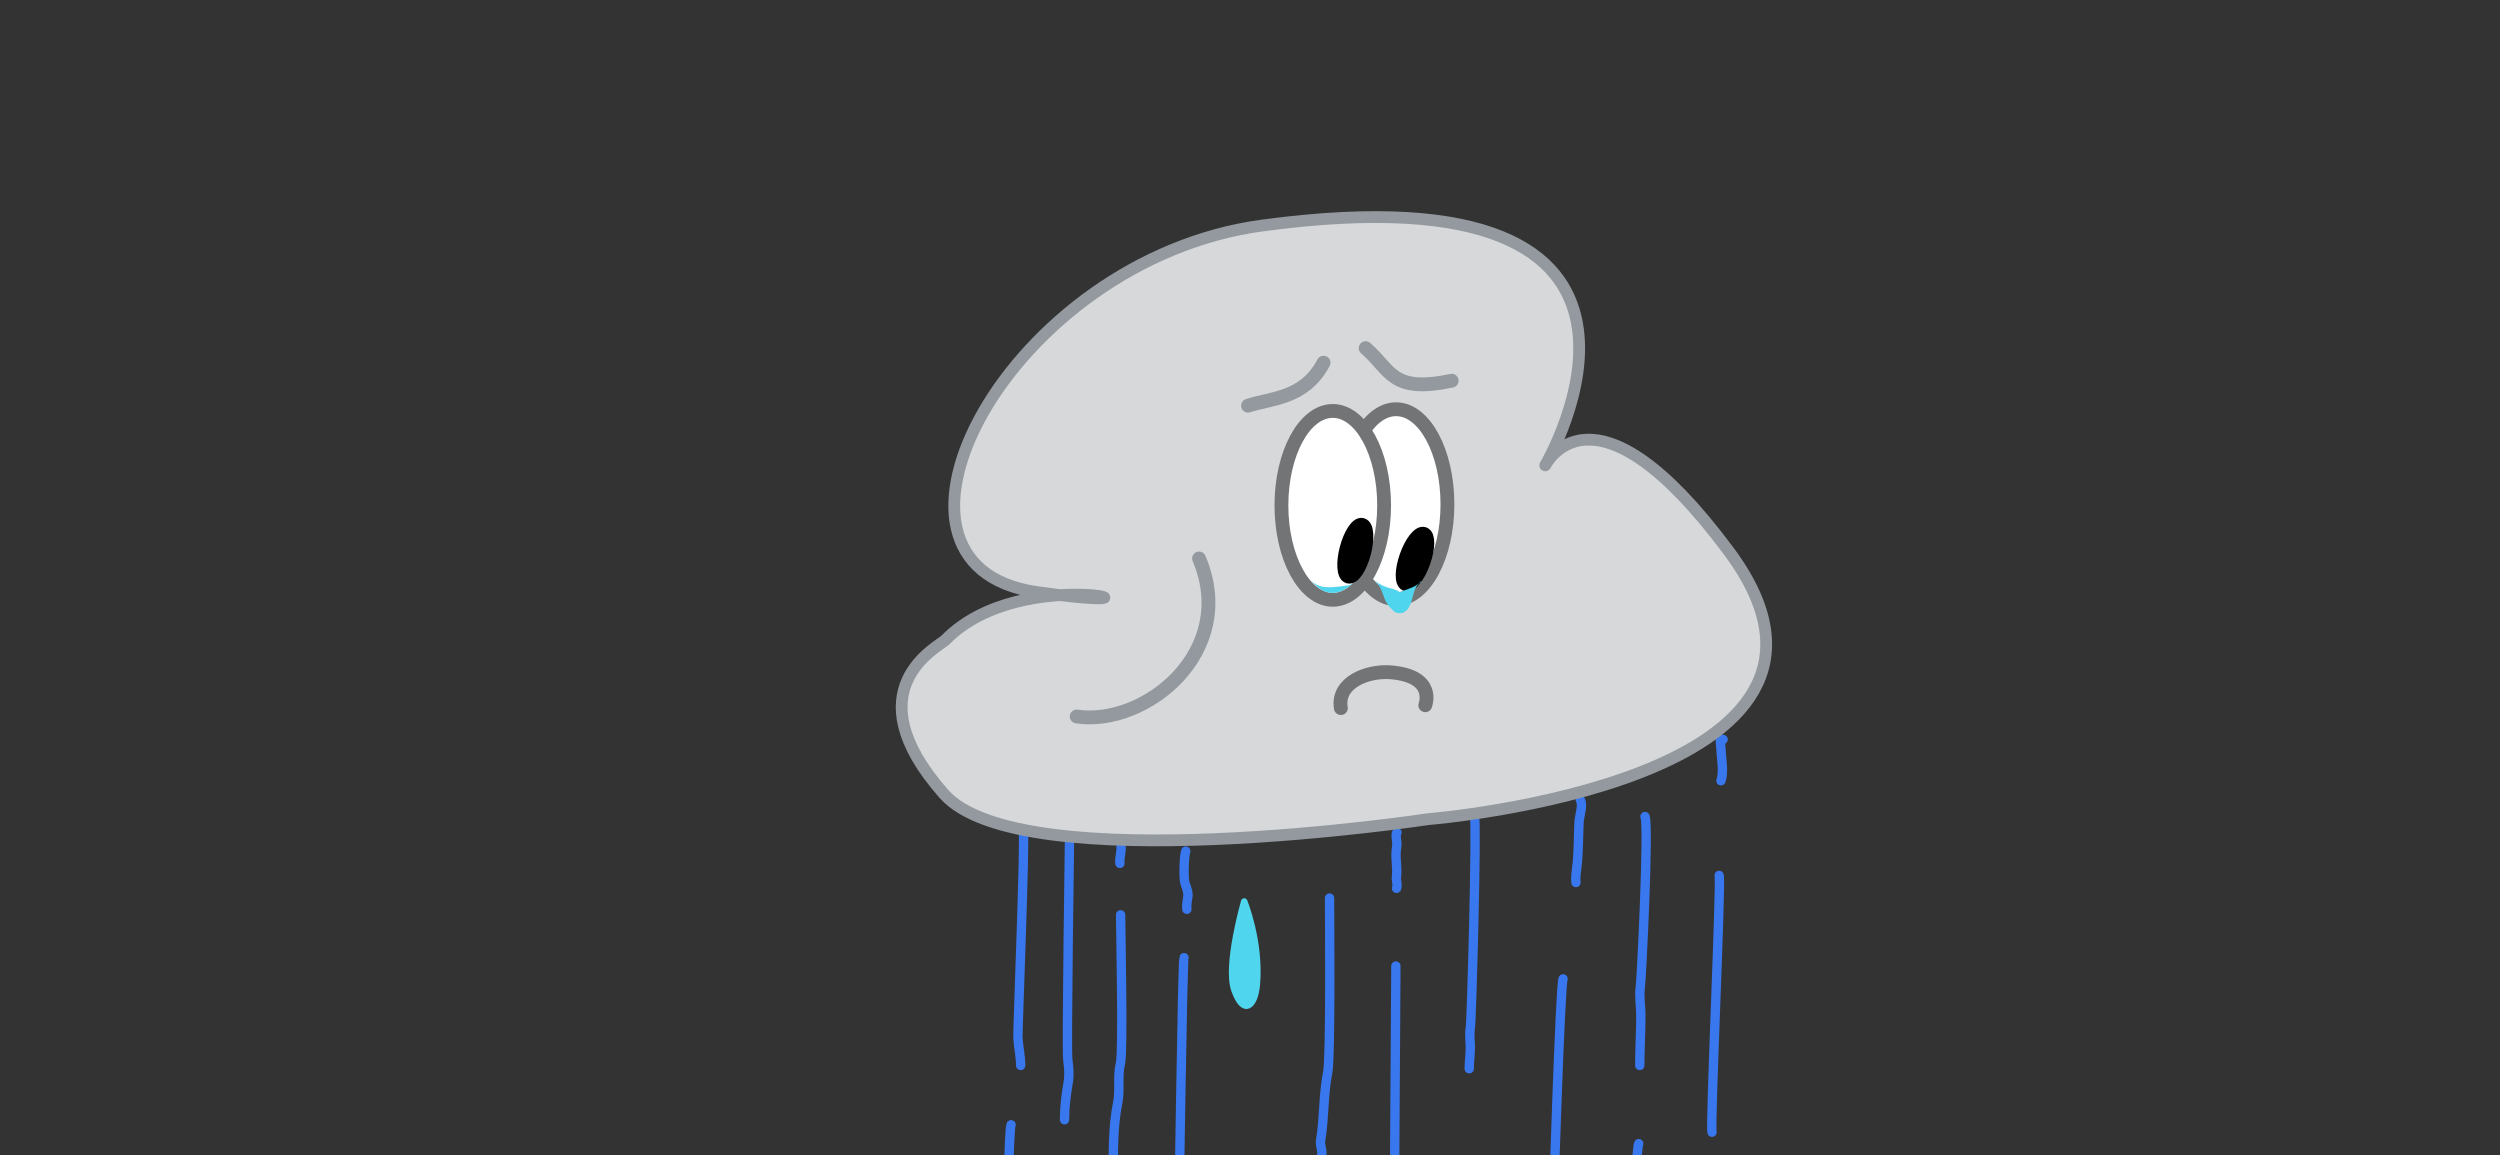 <?xml version="1.0" encoding="UTF-8" standalone="no"?>
<!DOCTYPE svg PUBLIC "-//W3C//DTD SVG 1.1//EN" "http://www.w3.org/Graphics/SVG/1.1/DTD/svg11.dtd">
<!-- Created with Vectornator (http://vectornator.io/) -->
<svg height="100%" stroke-miterlimit="10" style="fill-rule:nonzero;clip-rule:evenodd;stroke-linecap:round;stroke-linejoin:round;" version="1.1" viewBox="0 0 844 390" width="100%" xml:space="preserve" xmlns="http://www.w3.org/2000/svg" xmlns:vectornator="http://vectornator.io" xmlns:xlink="http://www.w3.org/1999/xlink">
<rect x="0" y="0" width="844" height="390" fill="#333333" stroke="none"/>
<defs/>
<g id="Layer-2" vectornator:layerName="Layer 2"/>
<g id="Layer-1" vectornator:layerName="Layer 1" visibility="hidden">
<path d="M316.037 139.392C316.037 125.215 326.097 115.568 336.426 108.19C340.924 104.978 344.909 102.489 350.637 102.012C354.072 101.725 357.8 103.123 361.141 103.865C365.98 104.941 371.753 104.87 375.969 107.881C384.471 113.954 391.107 128.423 391.107 138.775" fill="none" opacity="1" stroke="#000000" stroke-linecap="round" stroke-linejoin="round" stroke-width="4.669"/>
<path d="M390.18 134.758C390.908 133.302 393.192 133.359 394.814 133.214C399.127 132.829 403.462 132.762 407.789 132.596C412.078 132.431 416.293 133.833 420.455 134.758C425.246 135.823 430.37 136.402 434.975 138.157C454.097 145.441 473.584 159.178 462.47 181.407" fill="none" opacity="1" stroke="#000000" stroke-linecap="round" stroke-linejoin="round" stroke-width="4.669"/>
<path d="M422.618 194.073C419.871 194.073 424.831 191.438 425.089 191.293C426.093 190.728 427.131 190.225 428.179 189.748C429.397 189.194 430.636 188.684 431.886 188.204C439.681 185.205 447.023 183.83 455.365 183.57C466.611 183.218 479.451 184.448 489.038 190.984C495.893 195.658 500.939 202.882 507.883 207.048" fill="none" opacity="1" stroke="#000000" stroke-linecap="round" stroke-linejoin="round" stroke-width="4.669"/>
<path d="M269.388 177.7C264.217 176.407 268.904 170.188 270.006 167.814C272.186 163.119 277.089 158.486 281.127 155.457C295.756 144.486 309.614 140.616 327.776 140.01C333.398 139.823 339.31 139.599 344.458 142.173" fill="none" opacity="1" stroke="#000000" stroke-linecap="round" stroke-linejoin="round" stroke-width="4.669"/>
<path d="M289.777 178.936C286.829 173.038 272.924 179.171 268.77 181.407C255.441 188.584 252.122 204.641 249.616 218.17C249.042 221.273 247.529 226.861 249.307 229.909C251.312 233.345 257.059 233.673 260.429 234.234" fill="none" opacity="1" stroke="#000000" stroke-linecap="round" stroke-linejoin="round" stroke-width="4.669"/>
<path d="M288.542 216.007C286.382 211.688 278.528 223.244 277.42 225.275C274.569 230.503 275.228 235.966 274.331 241.649C273.544 246.634 271.81 252.848 274.022 257.713C279.141 268.975 292.684 270.076 303.37 272.542C308.466 273.718 313.262 275.845 318.508 276.249C321.814 276.503 324.438 273.777 327.467 273.777" fill="none" opacity="1" stroke="#000000" stroke-linecap="round" stroke-linejoin="round" stroke-width="4.669"/>
<path d="M340.133 255.242C339.721 256.065 339.043 256.804 338.898 257.713C338.211 262.003 336.393 266.533 337.662 270.688C339.539 276.837 343.672 282.18 347.857 287.061C348.882 288.258 350.937 287.729 352.49 287.988C353.41 288.142 354.339 288.264 355.271 288.297C357.226 288.367 359.185 288.345 361.141 288.297C372.593 288.018 391.625 284.999 400.066 276.558" fill="none" opacity="1" stroke="#000000" stroke-linecap="round" stroke-linejoin="round" stroke-width="4.669"/>
<path d="M508.192 207.975C512.676 216.944 512.04 231.094 503.867 237.633C498.607 241.84 491.511 243.006 486.258 247.209" fill="none" opacity="1" stroke="#000000" stroke-linecap="round" stroke-linejoin="round" stroke-width="4.669"/>
<path d="M400.993 262.965C400.89 263.48 400.617 263.989 400.684 264.51C401.136 268.036 400.157 272.372 402.537 275.013C408.179 281.274 415.872 285.433 423.236 289.533C425.134 290.59 427.555 290.011 429.723 290.151C430.751 290.217 431.788 290.251 432.813 290.151C442.67 289.189 448.626 287.506 456.6 281.81" fill="none" opacity="1" stroke="#000000" stroke-linecap="round" stroke-linejoin="round" stroke-width="4.669"/>
<path d="M474.209 236.397C474.415 236.5 474.739 236.493 474.827 236.706C476.306 240.255 478.009 243.765 478.843 247.518C480.082 253.092 480.739 258.806 481.006 264.51C481.097 266.447 478.419 270.046 477.299 271.615C472.724 278.019 465.935 284.996 458.454 287.988" fill="none" opacity="1" stroke="#000000" stroke-linecap="round" stroke-linejoin="round" stroke-width="4.669"/>
<path d="M260.429 236.397C265.171 237.345 268.436 236.814 273.095 235.779" fill="none" opacity="1" stroke="#000000" stroke-linecap="round" stroke-linejoin="round" stroke-width="4.669"/>
<path d="M319.435 273.777C326.214 278.297 333.361 273.556 339.824 270.997C340.515 270.724 341.06 270.173 341.678 269.761" fill="none" opacity="1" stroke="#000000" stroke-linecap="round" stroke-linejoin="round" stroke-width="4.669"/>
</g>
<g id="Layer-3" vectornator:layerName="Layer 3" visibility="hidden">
<path d="M317.367 138.461C317.367 138.461 322.244 105.35 351.76 102.658C382.389 99.863 390.971 131.605 390.971 131.605" fill="none" opacity="1" stroke="#adb5bd" stroke-linecap="butt" stroke-linejoin="round" stroke-width="4.669"/>
<path d="M390.52 130.281C390.52 130.281 434.988 130.128 457.982 151.815C471.233 164.313 464.908 182.383 464.908 182.383" fill="none" opacity="1" stroke="#adb5bd" stroke-linecap="butt" stroke-linejoin="round" stroke-width="4.669"/>
<path d="M423.649 192.623C423.649 192.623 468.04 171.239 496.832 196.086C537.489 231.172 486.894 246.23 486.894 246.23" fill="none" opacity="1" stroke="#adb5bd" stroke-linecap="butt" stroke-linejoin="round" stroke-width="4.669"/>
<path d="M471.801 227.979C471.801 227.979 513.436 261.458 456.862 285.736C407.583 306.883 384.807 262.259 384.807 262.259" fill="none" opacity="1" stroke="#adb5bd" stroke-linecap="butt" stroke-linejoin="round" stroke-width="4.669"/>
<path d="M285.227 216.511C285.227 216.511 258.572 272.867 312.77 278.452C388.749 286.281 392.606 248.243 392.606 248.243" fill="none" opacity="1" stroke="#adb5bd" stroke-linecap="butt" stroke-linejoin="round" stroke-width="4.669"/>
<path d="M290.05 175.895C290.05 175.895 248.164 177.672 253.114 219.938C254.305 230.104 273.549 236.82 280.657 226.919" fill="none" opacity="1" stroke="#adb5bd" stroke-linecap="butt" stroke-linejoin="round" stroke-width="4.669"/>
<path d="M266.949 181.988C266.949 181.988 268.472 153.302 296.269 144.925C317.834 138.426 344.882 139.848 344.882 139.848" fill="none" opacity="1" stroke="#adb5bd" stroke-linecap="butt" stroke-linejoin="round" stroke-width="4.669"/>
</g>
<clipPath id="ArtboardFrame">
<rect height="390" width="844" x="0" y="0"/>
</clipPath>
<g clip-path="url(#ArtboardFrame)" id="Layer-9-copy-copy-copy-copy" vectornator:layerName="Layer 9 copy copy copy copy">
<path d="M335.688 488.28C336.399 486.858 333.451 531.688 333.327 532.559C332.765 536.486 332.709 540.641 332.709 544.607C332.709 555.268 330.855 565.631 330.855 576.118" fill="none" opacity="1" stroke="#3977ee" stroke-linecap="round" stroke-linejoin="round" stroke-width="3.153"/>
<path d="M330.237 591.874C329.04 594.269 330.145 597.23 330.237 599.906C330.309 601.975 330.546 604.011 330.546 606.085C330.546 618.451 330.855 630.544 330.855 642.848" fill="none" opacity="1" stroke="#3977ee" stroke-linecap="round" stroke-linejoin="round" stroke-width="3.153"/>
<path d="M350.936 548.006C350.936 557.289 353.01 566.89 352.171 576.118C351.485 583.67 349.664 590.73 350.936 598.361C351.623 602.486 349.361 608.805 351.245 612.572" fill="none" opacity="1" stroke="#3977ee" stroke-linecap="round" stroke-linejoin="round" stroke-width="3.153"/>
<path d="M370.557 519.341C370.557 526.089 370.097 548.092 370.707 554.802C371.03 558.349 371.77 562.363 371.325 565.924C369.845 577.765 370.089 590.057 370.089 602.069" fill="none" opacity="1" stroke="#3977ee" stroke-linecap="round" stroke-linejoin="round" stroke-width="3.153"/>
<path d="M370.089 624.621C369.188 627.324 369.78 635.143 369.78 638.522C369.78 639.73 369.163 644.965 369.163 644.083" fill="none" opacity="1" stroke="#3977ee" stroke-linecap="round" stroke-linejoin="round" stroke-width="3.153"/>
<path d="M351.862 631.726C350.708 635.188 352.171 638.968 352.171 642.539" fill="none" opacity="1" stroke="#3977ee" stroke-linecap="round" stroke-linejoin="round" stroke-width="3.153"/>
<path d="M391.406 569.631C392.192 571.991 391.51 574.591 391.715 577.045C392.047 581.029 391.839 585.149 392.332 589.093C393.327 597.05 392.641 605.458 392.641 613.499C392.641 615.849 392.255 618.593 392.641 620.913C393.131 623.849 392.234 627.316 392.95 630.181C393.848 633.771 394.186 638.151 394.186 641.921" fill="none" opacity="1" stroke="#3977ee" stroke-linecap="round" stroke-linejoin="round" stroke-width="3.153"/>
<path d="M413.24 499.63C411.42 503.272 413.031 543.717 413.031 547.697C413.031 559.174 413.031 570.707 413.031 581.988" fill="none" opacity="1" stroke="#3977ee" stroke-linecap="round" stroke-linejoin="round" stroke-width="3.153"/>
<path d="M441.452 533.795C441.452 539.058 440.803 544.661 441.452 549.859C441.729 552.072 442.136 554.72 441.761 556.965C440.8 562.73 442.479 570.16 441.144 575.501C439.672 581.385 440.526 586.661 440.526 592.801C440.526 599.245 439.908 605.486 439.908 611.954" fill="none" opacity="1" stroke="#3977ee" stroke-linecap="round" stroke-linejoin="round" stroke-width="3.153"/>
<path d="M417.047 607.938C417.047 610.993 417.471 613.57 417.974 616.588C419.128 623.513 417.356 631.202 417.356 638.214" fill="none" opacity="1" stroke="#3977ee" stroke-linecap="round" stroke-linejoin="round" stroke-width="3.153"/>
<path d="M398.155 441.521C398.155 439.214 395.731 538.378 395.731 539.356C395.731 541.911 394.896 544.576 395.731 547.079" fill="none" opacity="1" stroke="#3977ee" stroke-linecap="round" stroke-linejoin="round" stroke-width="3.153"/>
<path d="M444.233 635.433C442.86 638.178 444.233 642.547 444.233 645.628" fill="none" opacity="1" stroke="#3977ee" stroke-linecap="round" stroke-linejoin="round" stroke-width="3.153"/>
<path d="M467.099 447.533C467.099 451.26 467.442 539.508 466.476 543.372C466.036 545.129 465.549 547.419 465.549 549.241" fill="none" opacity="1" stroke="#3977ee" stroke-linecap="round" stroke-linejoin="round" stroke-width="3.153"/>
<path d="M465.858 571.793C465.858 577.027 467.403 582.118 467.403 587.549C467.403 595.504 466.733 603.3 468.021 611.028C468.495 613.873 467.634 616.895 468.329 619.678C469.743 625.333 467.747 632.83 468.947 638.831C469.147 639.83 468.775 640.649 469.256 641.612" fill="none" opacity="1" stroke="#3977ee" stroke-linecap="round" stroke-linejoin="round" stroke-width="3.153"/>
<path d="M491.499 525.763C490.624 527.513 491.499 530.788 491.499 532.559C491.499 538.944 491.499 545.328 491.499 551.713C491.499 561.805 491.499 571.896 491.499 581.988C491.499 586.329 490.649 591.636 491.499 595.89C493.124 604.014 493.044 612.42 493.044 620.913" fill="none" opacity="1" stroke="#3977ee" stroke-linecap="round" stroke-linejoin="round" stroke-width="3.153"/>
<path d="M494.28 636.669C494.169 635.893 494.054 634.857 493.353 634.506C492.883 634.272 492.97 635.531 493.044 636.051C493.182 637.018 493.097 638.395 493.971 638.831C494.622 639.157 494.383 637.39 494.28 636.669Z" fill="none" opacity="1" stroke="#3977ee" stroke-linecap="round" stroke-linejoin="round" stroke-width="3.153"/>
<path d="M522.119 475.507C522.119 480.031 521.319 530.163 521.775 534.722C522.102 537.998 522.872 541.562 522.392 544.916C521.898 548.38 520.901 553.471 521.775 556.965C522.931 561.589 523.01 565.903 523.01 570.867" fill="none" opacity="1" stroke="#3977ee" stroke-linecap="round" stroke-linejoin="round" stroke-width="3.153"/>
<path d="M524.246 599.288C523.914 599.122 523.257 598.361 523.628 598.361C524.474 598.361 524.185 601.396 524.246 601.76C524.86 605.444 524.864 609.096 524.864 612.881C524.864 622.644 525.482 632.255 525.482 641.921" fill="none" opacity="1" stroke="#3977ee" stroke-linecap="round" stroke-linejoin="round" stroke-width="3.153"/>
<path d="M549.269 513.714C549.269 520.373 550.903 528.409 549.578 535.031C547.917 543.339 545.849 551.557 544.635 560.054C543.986 564.598 544.944 569.404 544.944 573.956C544.944 577.187 545.476 580.963 544.944 584.151C544.411 587.352 543.669 591.674 544.327 594.963C545.15 599.078 545.253 604.022 545.253 608.247" fill="none" opacity="1" stroke="#3977ee" stroke-linecap="round" stroke-linejoin="round" stroke-width="3.153"/>
<path d="M544.327 629.255C544.327 635.818 543.709 642.195 543.709 648.717" fill="none" opacity="1" stroke="#3977ee" stroke-linecap="round" stroke-linejoin="round" stroke-width="3.153"/>
<path d="M577.081 439.577C578.423 442.261 575.838 509.17 575.838 512.479C575.838 520.697 574.911 528.963 574.911 537.193C574.911 539.904 575.404 547.327 574.293 549.55" fill="none" opacity="1" stroke="#3977ee" stroke-linecap="round" stroke-linejoin="round" stroke-width="3.153"/>
<path d="M574.293 564.07C573.763 564.6 572.867 577.376 572.439 579.517C571.982 581.801 570.97 584.006 570.586 586.313C570.22 588.509 571.022 590.928 570.586 593.11C569.479 598.642 569.968 604.691 569.968 610.41C569.968 618.106 568.563 626.523 569.659 634.197C569.988 636.5 570.277 638.659 570.277 640.994" fill="none" opacity="1" stroke="#3977ee" stroke-linecap="round" stroke-linejoin="round" stroke-width="3.153"/>
<path d="M359.209 398.425C358.303 400.51 355.231 478.73 355.025 481.047C354.523 486.727 353.443 492.284 352.945 497.907" fill="#50d5ee" fill-rule="nonzero" opacity="1" stroke="#3977ee" stroke-linecap="round" stroke-linejoin="round" stroke-width="3.153"/>
<path d="M375.164 420.28C375.939 423.538 372.792 481.207 373.144 484.414C373.902 491.339 372.384 499.636 371.765 506.626" fill="#50d5ee" fill-rule="nonzero" opacity="1" stroke="#3977ee" stroke-linecap="round" stroke-linejoin="round" stroke-width="3.153"/>
<path d="M443.759 422.192C443.14 429.184 440.503 489.565 441.037 496.498C441.191 498.493 440.543 500.532 440.698 502.541C440.805 503.925 440.103 505.45 440.319 506.818C440.666 509.01 441.257 511.156 441.501 513.388C441.631 514.573 441.31 516.236 441.74 517.327" fill="#50d5ee" fill-rule="nonzero" opacity="1" stroke="#3977ee" stroke-linecap="round" stroke-linejoin="round" stroke-width="3.153"/>
<path d="M553.23 386.087C551.877 389.2 549.768 461.131 549.464 464.562C548.597 474.351 548.712 484.119 547.855 493.807" fill="#50d5ee" fill-rule="nonzero" opacity="1" stroke="#3977ee" stroke-linecap="round" stroke-linejoin="round" stroke-width="3.153"/>
<path d="M341.345 379.724C340.598 381.219 340.146 412.517 340.223 414.061C340.383 417.272 340.149 420.691 339.83 423.886C339.517 427.011 339.945 430.198 339.633 433.318C339.312 436.527 339.009 439.903 339.24 443.143C339.426 445.741 340.07 448.581 339.633 451.199C338.82 456.076 337.865 460.942 337.865 465.936" fill="#50d5ee" fill-rule="nonzero" opacity="1" stroke="#3977ee" stroke-linecap="round" stroke-linejoin="round" stroke-width="3.153"/>
<path d="M399.731 323.303C399.159 324.448 397.971 416.963 397.796 418.187C397.451 420.608 395.79 423.017 397.01 425.458" fill="#50d5ee" fill-rule="nonzero" opacity="1" stroke="#3977ee" stroke-linecap="round" stroke-linejoin="round" stroke-width="3.153"/>
<path d="M421.179 412.686C421.179 412.424 420.137 395.657 420.254 395.423C420.319 395.292 421.367 412.146 421.376 412.293C421.433 413.208 421.376 414.127 421.376 415.044C421.376 416.419 421.376 417.794 421.376 419.17C421.376 423.575 421.179 427.939 421.179 432.335C421.179 445.144 417.446 457.208 417.446 469.866" fill="#50d5ee" fill-rule="nonzero" opacity="1" stroke="#3977ee" stroke-linecap="round" stroke-linejoin="round" stroke-width="3.153"/>
<path d="M527.695 330.467C526.749 332.36 524.443 406.118 524.34 408.166C524.064 413.683 522.965 419.176 522.965 424.672" fill="#50d5ee" fill-rule="nonzero" opacity="1" stroke="#3977ee" stroke-linecap="round" stroke-linejoin="round" stroke-width="3.153"/>
<path d="M471.252 326.122C471.252 327.956 470.697 412.62 470.697 414.454" fill="#50d5ee" fill-rule="nonzero" opacity="1" stroke="#3977ee" stroke-linecap="round" stroke-linejoin="round" stroke-width="3.153"/>
<path d="M580.381 295.547C581.159 297.102 577.253 380.767 577.984 382.229" fill="#50d5ee" fill-rule="nonzero" opacity="1" stroke="#3977ee" stroke-linecap="round" stroke-linejoin="round" stroke-width="3.153"/>
<path d="M555.351 275.664C556.716 278.394 554.189 330.299 553.771 333.226C553.322 336.367 553.956 339.747 553.956 342.852C553.956 348.536 553.586 354.061 553.586 359.699" fill="none" opacity="1" stroke="#3977ee" stroke-linecap="round" stroke-linejoin="round" stroke-width="3.153"/>
<path d="M448.852 303.176C448.852 308.388 449.276 356.772 448.247 361.921C446.746 369.427 447.107 377.462 445.84 385.062C445.568 386.692 446.522 388.317 446.21 389.876C445.044 395.705 445.099 401.96 445.099 408.018" fill="none" opacity="1" stroke="#3977ee" stroke-linecap="round" stroke-linejoin="round" stroke-width="3.153"/>
<path d="M378.317 308.842C378.317 312.706 379.235 355.088 378.267 358.959C377.186 363.284 378.209 367.952 377.342 372.288C375.687 380.563 375.861 388.723 375.861 397.281" fill="none" opacity="1" stroke="#3977ee" stroke-linecap="round" stroke-linejoin="round" stroke-width="3.153"/>
<path d="M361.1 280.375C361.1 283.902 359.998 354.37 360.495 357.848C360.801 359.991 361.044 362.881 360.68 365.068C359.939 369.514 359.384 373.401 359.384 378.027" fill="none" opacity="1" stroke="#3977ee" stroke-linecap="round" stroke-linejoin="round" stroke-width="3.153"/>
<path d="M345.463 280.807C346.14 282.838 343.537 348.156 343.648 350.258C343.819 353.502 344.574 356.492 344.574 359.699" fill="none" opacity="1" stroke="#3977ee" stroke-linecap="round" stroke-linejoin="round" stroke-width="3.153"/>
<path d="M497.751 275.525C498.666 277.354 496.783 345.1 496.381 347.11C495.983 349.098 496.381 351.564 496.381 353.59C496.381 356.08 496.01 358.388 496.01 360.81" fill="none" opacity="1" stroke="#3977ee" stroke-linecap="round" stroke-linejoin="round" stroke-width="3.153"/>
<path d="M378.467 285.596C378.691 287.491 377.852 289.542 378.081 291.484" fill="none" opacity="1" stroke="#3977ee" stroke-linecap="round" stroke-linejoin="round" stroke-width="3.153"/>
<path d="M400.311 287.339C399.729 288.955 399.485 296.766 400.105 298.399C400.553 299.58 401.21 301.259 401.037 302.616C400.846 304.11 400.505 305.439 400.688 306.985" fill="none" opacity="1" stroke="#3977ee" stroke-linecap="round" stroke-linejoin="round" stroke-width="3.153"/>
<path d="M471.625 281.066C470.907 281.403 471.805 284.556 471.54 285.836C470.863 289.11 471.874 292.673 471.446 296.018C471.276 297.347 471.95 298.589 471.474 299.909" fill="none" opacity="1" stroke="#3977ee" stroke-linecap="round" stroke-linejoin="round" stroke-width="3.153"/>
<path d="M533.508 270.066C534.573 271.687 533.177 275.559 533.086 277.473C532.847 282.516 532.958 287.921 532.318 292.927C532.114 294.516 531.854 296.328 532.045 297.937" fill="none" opacity="1" stroke="#3977ee" stroke-linecap="round" stroke-linejoin="round" stroke-width="3.153"/>
<path d="M581.726 249.648C581.433 249.682 581.03 249.303 580.847 249.535C580.641 249.796 580.983 252.385 580.987 252.548C581.075 255.77 582.075 260.583 580.994 263.583" fill="none" opacity="1" stroke="#3977ee" stroke-linecap="round" stroke-linejoin="round" stroke-width="3.153"/>
</g>
<g id="Layer-4" vectornator:layerName="Layer 4">
<path d="M319.178 216.055C316.983 218.3 287.374 232.571 318.667 268.03C344.569 297.381 482.239 276.535 482.239 276.535C482.239 276.535 641.302 263.767 583.693 186.153C537.807 124.333 521.672 157.097 521.672 157.097C521.672 157.097 581.917 55.106 426.127 76.137C340.703 87.668 286.152 190.795 350.035 199.881C405.523 207.774 345.641 188.993 319.178 216.055Z" fill="#d6d8da" fill-rule="nonzero" opacity="1" stroke="#93999e" stroke-linecap="butt" stroke-linejoin="round" stroke-width="3.979"/>
</g>
<g id="Layer-5" vectornator:layerName="Layer 5">
<path d="M404.793 188.547C418.128 219.95 386.726 245.33 363.496 241.889" fill="none" opacity="1" stroke="#93999e" stroke-linecap="butt" stroke-linejoin="round" stroke-width="4.669"/>
<path d="M446.834 122.441C440.338 134.733 429.068 134.38 421.327 136.96" fill="none" opacity="1" stroke="#93999e" stroke-linecap="round" stroke-linejoin="round" stroke-width="4.669"/>
<path d="M461.046 117.538C469.679 124.994 469.679 132.843 490.085 128.526" fill="none" opacity="1" stroke="#93999e" stroke-linecap="round" stroke-linejoin="round" stroke-width="4.669"/>
</g>
<g id="Layer-6" vectornator:layerName="Layer 6">
<path d="M453.988 170.224C453.988 152.515 461.748 138.159 471.321 138.159C480.893 138.159 488.653 152.515 488.653 170.224C488.653 187.932 480.893 202.288 471.321 202.288C461.748 202.288 453.988 187.932 453.988 170.224Z" fill="#ffffff" fill-rule="nonzero" opacity="1" stroke="#727476" stroke-linecap="butt" stroke-linejoin="round" stroke-width="4.669"/>
<path d="M432.612 170.613C432.612 153.008 440.372 138.737 449.944 138.737C459.517 138.737 467.276 153.008 467.276 170.613C467.276 188.217 459.517 202.489 449.944 202.489C440.372 202.489 432.612 188.217 432.612 170.613Z" fill="#ffffff" fill-rule="nonzero" opacity="1" stroke="#727476" stroke-linecap="butt" stroke-linejoin="round" stroke-width="4.669"/>
<path d="M454.599 185.15C455.875 180.324 458.231 176.761 459.863 177.192C461.494 177.623 461.782 181.885 460.507 186.711C459.231 191.537 456.875 195.099 455.244 194.668C453.612 194.237 453.324 189.976 454.599 185.15Z" fill="#000000" fill-rule="nonzero" opacity="1" stroke="#000000" stroke-linecap="butt" stroke-linejoin="round" stroke-width="4.669"/>
<path d="M474.818 187.73C476.487 183.026 479.129 179.669 480.719 180.233C482.309 180.798 482.245 185.068 480.576 189.773C478.908 194.477 476.266 197.834 474.675 197.269C473.085 196.705 473.149 192.434 474.818 187.73Z" fill="#000000" fill-rule="nonzero" opacity="1" stroke="#000000" stroke-linecap="butt" stroke-linejoin="round" stroke-width="4.669"/>
<path d="M452.676 239.051C451.227 230.356 461.682 226.317 469.582 226.975C485.038 228.263 481.174 238.085 481.174 238.085" fill="none" opacity="1" stroke="#727476" stroke-linecap="round" stroke-linejoin="round" stroke-width="4.669"/>
</g>
<g clip-path="url(#ArtboardFrame)" id="Layer-7" vectornator:layerName="Layer 7">
<path d="M482.736 401.697C483.093 400.902 483.093 400.902 483.449 400.107C485.98 406.462 493.207 426.709 487.508 434.366C483.815 439.328 476.667 433.573 477.459 426.062C478.699 414.295 478.979 411.847 482.736 401.697Z" fill="#50d5ee" fill-rule="nonzero" opacity="1" stroke="#50d5ee" stroke-linecap="round" stroke-linejoin="round" stroke-width="3.153"/>
<path d="M471.496 428.889C471.012 427.934 471.012 427.934 470.528 426.98C467.088 434.61 457.267 458.917 465.012 468.11C470.03 474.066 479.745 467.157 478.669 458.14C476.983 444.013 476.603 441.074 471.496 428.889Z" fill="#50d5ee" fill-rule="nonzero" opacity="1" stroke="#50d5ee" stroke-linecap="round" stroke-linejoin="round" stroke-width="3.153"/>
<path d="M439.605 442.127C439.984 441.406 439.984 441.406 440.363 440.685C443.055 446.45 450.739 464.811 444.679 471.756C440.753 476.255 433.151 471.036 433.993 464.224C435.312 453.553 435.61 451.333 439.605 442.127Z" fill="#50d5ee" fill-rule="nonzero" opacity="1" stroke="#50d5ee" stroke-linecap="round" stroke-linejoin="round" stroke-width="3.153"/>
<path d="M380.918 452.529C381.267 452.081 381.267 452.081 381.616 451.633C384.093 455.212 391.167 466.614 385.589 470.926C381.974 473.72 374.977 470.479 375.752 466.25C376.966 459.623 377.24 458.244 380.918 452.529Z" fill="#50d5ee" fill-rule="nonzero" opacity="1" stroke="#50d5ee" stroke-linecap="round" stroke-linejoin="round" stroke-width="3.153"/>
<path d="M420.046 304.352C420.046 304.352 413.818 325.955 416.741 334.236C419.845 343.029 423.671 339.855 424.313 332.283C425.539 317.832 420.046 304.352 420.046 304.352Z" fill="#50d5ee" fill-rule="nonzero" opacity="1" stroke="#50d5ee" stroke-linecap="round" stroke-linejoin="round" stroke-width="2.192"/>
<g opacity="1">
<path d="M463.812 195.656C464.425 196.293 465.026 196.869 465.5 197.625C466.279 198.867 466.709 200.074 467.188 201.438C467.383 201.994 467.596 202.541 467.875 203.062C468.113 203.507 468.382 203.942 468.688 204.344C469.164 204.971 470.762 206.85 471.719 206.938C472.314 206.992 472.959 207.081 473.531 206.906C474.098 206.733 474.507 206.266 475 205.938C475.178 205.819 475.378 205.435 475.5 205.25C476.871 203.172 476.85 200.657 477.938 198.469C478.317 197.706 478.99 196.844 479.812 196.562C479.882 196.51 479.896 196.414 479.844 196.344C479.791 196.274 479.695 196.26 479.625 196.312C479.289 196.788 478.85 197.107 478.375 197.438C476.641 198.644 474.605 198.966 472.75 199.906C472.717 199.923 472.689 199.951 472.656 199.969C472.545 199.896 472.454 199.802 472.312 199.719C471.771 199.4 471.186 199.145 470.594 198.938C469.639 198.603 468.632 198.453 467.688 198.094C466.14 197.505 465.045 196.707 463.812 195.656Z" fill="#50d5ee" stroke="none"/>
</g>
<g opacity="1">
<path d="M442.625 195.594C444.734 199.004 448.377 201.149 452.406 199.719C454.387 199.016 455.905 197.441 457.781 196.531C457.804 196.516 457.796 196.491 457.781 196.469C457.766 196.446 457.741 196.423 457.719 196.438C456.428 197.556 454.482 197.769 452.875 197.938C449.367 198.305 444.862 199.004 442.625 195.594Z" fill="#50d5ee" stroke="none"/>
</g>
</g>
</svg>
